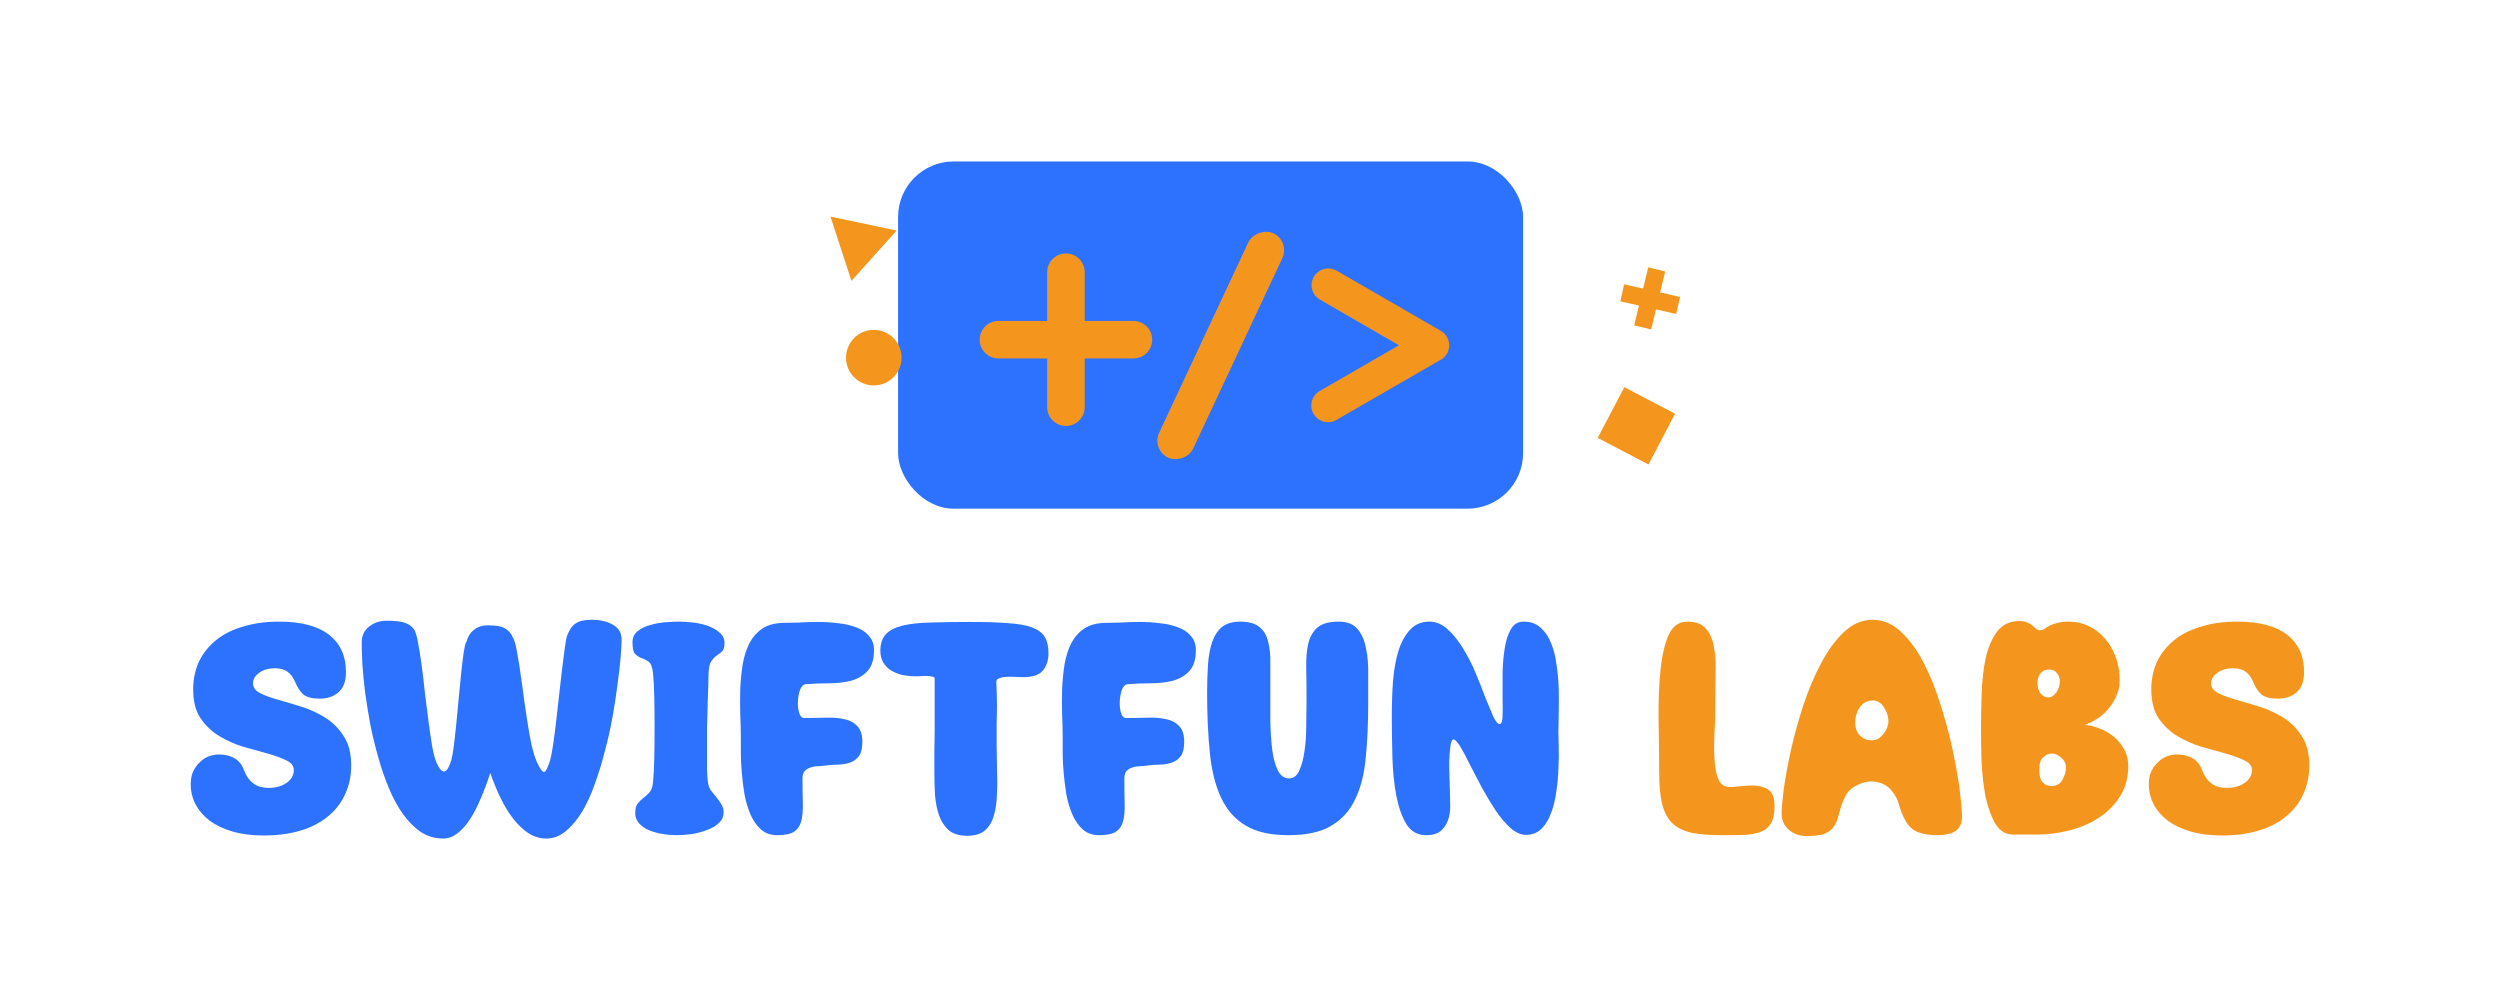 <?xml version="1.0" encoding="UTF-8" standalone="no"?>
<svg
   width="1440"
   height="576"
   viewBox="0 0 1440 576"
   fill="none"
   version="1.1"
   id="svg22"
   sodipodi:docname="SwiftFunLabs.svg"
   inkscape:version="1.3.2 (091e20e, 2023-11-25)"
   xmlns:inkscape="http://www.inkscape.org/namespaces/inkscape"
   xmlns:sodipodi="http://sodipodi.sourceforge.net/DTD/sodipodi-0.dtd"
   xmlns="http://www.w3.org/2000/svg"
   xmlns:svg="http://www.w3.org/2000/svg">
  <sodipodi:namedview
     id="namedview22"
     pagecolor="#ffffff"
     bordercolor="#000000"
     borderopacity="0.25"
     inkscape:showpageshadow="2"
     inkscape:pageopacity="0.0"
     inkscape:pagecheckerboard="0"
     inkscape:deskcolor="#d1d1d1"
     inkscape:zoom="0.36875"
     inkscape:cx="718.64407"
     inkscape:cy="318.64407"
     inkscape:window-width="1440"
     inkscape:window-height="782"
     inkscape:window-x="0"
     inkscape:window-y="25"
     inkscape:window-maximized="0"
     inkscape:current-layer="svg22" />
  <g
     id="g22"
     transform="translate(0.001,-32)">
    <g
       filter="url(#filter0_i_489_7834)"
       id="g4">
      <rect
         x="541.299"
         y="125"
         width="360"
         height="200"
         rx="32"
         fill="#2c72ff"
         id="rect1" />
      <g
         filter="url(#filter1_d_489_7834)"
         id="g3">
        <rect
           x="760.187"
           y="164.948"
           width="142.734"
           height="21.6"
           rx="10.8"
           transform="rotate(115.093,760.187,164.948)"
           fill="#f4961d"
           id="rect2" />
        <path
           fill-rule="evenodd"
           clip-rule="evenodd"
           d="m 620.179,182.788 c 0,-5.964 4.835,-10.8 10.8,-10.8 5.964,0 10.8,4.836 10.8,10.8 v 28.08 h 28.08 c 5.964,0 10.8,4.836 10.8,10.8 0,5.965 -4.836,10.8 -10.8,10.8 h -28.08 v 28.08 c 0,5.965 -4.836,10.8 -10.8,10.8 -5.965,0 -10.8,-4.835 -10.8,-10.8 v -28.08 h -28.08 c -5.965,0 -10.8,-4.835 -10.8,-10.8 0,-5.964 4.835,-10.8 10.8,-10.8 h 28.08 z"
           fill="#f4961d"
           id="path2" />
        <path
           fill-rule="evenodd"
           clip-rule="evenodd"
           d="m 777.27,198.593 c -4.604,-2.659 -6.182,-8.546 -3.523,-13.15 2.658,-4.604 8.545,-6.182 13.149,-3.523 l 60.023,34.654 c 4.604,2.658 6.181,8.545 3.523,13.149 -1.098,1.902 -2.746,3.287 -4.627,4.071 l -59.076,34.107 c -4.604,2.658 -10.491,1.08 -13.149,-3.524 -2.658,-4.604 -1.081,-10.491 3.523,-13.149 l 45.662,-26.363 z"
           fill="#f4961d"
           id="path3" />
      </g>
    </g>
    <circle
       cx="503.299"
       cy="238"
       r="16"
       fill="#f4961d"
       id="circle4" />
    <rect
       x="935.616"
       y="255"
       width="33"
       height="33"
       transform="rotate(27.657,935.616,255)"
       fill="#f4961d"
       id="rect4" />
    <rect
       x="949.381"
       y="186"
       width="10.049"
       height="34.36"
       transform="rotate(13.628,949.381,186)"
       fill="#f4961d"
       id="rect5" />
    <rect
       x="967.701"
       y="203.04"
       width="10.049"
       height="33"
       transform="rotate(102.72,967.701,203.04)"
       fill="#f4961d"
       id="rect6" />
    <path
       d="m 478.338,156.735 38.127,8.066 -26.049,28.987 z"
       fill="#f4961d"
       id="path6" />
    <path
       d="m 1237.72,483.721 c 0,-2.828 0.47,-5.302 1.41,-7.422 1.06,-2.121 2.36,-3.888 3.89,-5.302 1.53,-1.531 3.24,-2.651 5.13,-3.357 2,-0.707 3.88,-1.061 5.65,-1.061 3.65,0 6.66,0.707 9.01,2.121 2.48,1.296 4.36,3.652 5.66,7.069 2.59,6.715 7.24,10.073 13.96,10.073 4.12,0 7.6,-0.943 10.42,-2.828 2.83,-2.003 4.25,-4.477 4.25,-7.422 0,-2.474 -1.48,-4.359 -4.42,-5.655 -2.83,-1.414 -6.36,-2.71 -10.6,-3.888 -4.25,-1.178 -8.9,-2.474 -13.97,-3.888 -5.06,-1.531 -9.72,-3.593 -13.96,-6.185 -4.24,-2.592 -7.83,-6.008 -10.78,-10.249 -2.82,-4.242 -4.24,-9.779 -4.24,-16.612 0,-5.891 1.12,-11.251 3.36,-16.081 2.36,-4.831 5.66,-8.954 9.9,-12.371 4.24,-3.416 9.42,-6.008 15.55,-7.775 6.12,-1.885 13.02,-2.828 20.67,-2.828 12.73,0 22.33,2.533 28.81,7.599 6.48,5.066 9.72,12.194 9.72,21.383 0,5.302 -1.42,9.189 -4.24,11.663 -2.83,2.475 -6.42,3.712 -10.78,3.712 -4.36,0 -7.48,-0.766 -9.37,-2.298 -1.88,-1.531 -3.53,-4.005 -4.95,-7.422 -1.18,-2.71 -2.65,-4.654 -4.41,-5.832 -1.77,-1.296 -4.13,-1.944 -7.07,-1.944 -3.77,0 -6.84,0.884 -9.19,2.651 -2.36,1.65 -3.54,3.652 -3.54,6.009 0,2.356 1.36,4.241 4.07,5.655 2.82,1.413 6.36,2.709 10.6,3.887 4.24,1.179 8.78,2.533 13.61,4.065 4.83,1.531 9.36,3.652 13.6,6.362 4.25,2.709 7.72,6.244 10.43,10.603 2.83,4.241 4.24,9.837 4.24,16.788 0,6.126 -1.18,11.663 -3.53,16.612 -2.24,4.948 -5.54,9.189 -9.9,12.723 -4.24,3.535 -9.48,6.244 -15.73,8.129 -6.24,1.885 -13.31,2.828 -21.2,2.828 -6.72,0 -12.73,-0.766 -18.03,-2.298 -5.18,-1.531 -9.54,-3.593 -13.07,-6.185 -3.54,-2.709 -6.25,-5.831 -8.13,-9.366 -1.89,-3.652 -2.83,-7.54 -2.83,-11.663 z"
       fill="#f4961d"
       id="path7" />
    <path
       d="m 1159.62,512.702 c -4.36,0 -7.78,-2.061 -10.25,-6.185 -2.48,-4.241 -4.36,-9.425 -5.66,-15.551 -1.18,-6.126 -1.94,-12.606 -2.3,-19.439 -0.23,-6.833 -0.35,-12.9 -0.35,-18.202 0,-6.833 0.12,-13.961 0.35,-21.383 0.24,-7.54 1,-14.432 2.3,-20.676 1.41,-6.244 3.59,-11.369 6.54,-15.374 3.06,-4.124 7.42,-6.185 13.08,-6.185 1.76,0 3.24,0.294 4.41,0.883 1.18,0.471 2.18,1.06 3.01,1.767 0.82,0.707 1.53,1.355 2.12,1.944 0.71,0.471 1.41,0.707 2.12,0.707 0.94,0 1.77,-0.236 2.47,-0.707 0.83,-0.589 1.77,-1.178 2.83,-1.767 1.06,-0.589 2.48,-1.119 4.24,-1.59 1.77,-0.589 4.18,-0.884 7.25,-0.884 3.89,0 7.6,0.825 11.13,2.474 3.54,1.649 6.6,3.947 9.19,6.892 2.71,2.945 4.83,6.48 6.36,10.603 1.65,4.124 2.48,8.718 2.48,13.784 0,3.534 -0.71,6.715 -2.12,9.543 -1.3,2.827 -2.95,5.36 -4.95,7.599 -2.01,2.238 -4.18,4.064 -6.54,5.478 -2.36,1.414 -4.6,2.474 -6.72,3.181 3.07,0.118 6.07,0.825 9.02,2.121 3.06,1.178 5.77,2.768 8.13,4.771 2.35,2.003 4.3,4.418 5.83,7.245 1.53,2.828 2.29,5.95 2.29,9.366 0,6.598 -1.53,12.371 -4.59,17.319 -3.06,4.948 -7.07,9.071 -12.02,12.37 -4.95,3.299 -10.6,5.773 -16.96,7.422 -6.25,1.65 -12.55,2.474 -18.91,2.474 z m 20.14,-78.993 c 1.77,0 3.3,-0.942 4.6,-2.827 1.41,-1.885 2.12,-4.006 2.12,-6.362 0,-2.003 -0.59,-3.652 -1.77,-4.948 -1.06,-1.296 -2.53,-1.944 -4.42,-1.944 -2,0 -3.65,0.707 -4.95,2.121 -1.18,1.413 -1.76,3.298 -1.76,5.655 0,2.356 0.58,4.359 1.76,6.008 1.3,1.532 2.77,2.297 4.42,2.297 z m 1.59,51.072 c 3.06,0 5.24,-1.178 6.54,-3.534 1.41,-2.357 2.12,-4.772 2.12,-7.246 0,-2.121 -0.88,-3.947 -2.65,-5.478 -1.77,-1.65 -3.59,-2.474 -5.48,-2.474 -1.77,0 -3.41,0.707 -4.95,2.12 -1.53,1.296 -2.29,3.653 -2.29,7.069 0,3.77 0.7,6.303 2.12,7.599 1.41,1.296 2.94,1.944 4.59,1.944 z"
       fill="#f4961d"
       id="path8" />
    <path
       d="m 1115.45,513.056 c -4.01,0 -7.6,-0.589 -10.78,-1.767 -3.07,-1.178 -5.54,-3.534 -7.42,-7.069 -1.42,-2.709 -2.54,-5.537 -3.36,-8.482 -0.71,-2.946 -2.18,-5.773 -4.42,-8.483 -1.53,-1.767 -3.3,-3.063 -5.3,-3.888 -2,-0.824 -4.07,-1.237 -6.19,-1.237 -1.76,0 -3.53,0.295 -5.3,0.884 -1.77,0.589 -3.42,1.355 -4.95,2.297 -2.12,1.414 -3.71,3.122 -4.77,5.125 -0.94,1.885 -1.77,3.888 -2.47,6.009 -0.59,2.002 -1.18,4.064 -1.77,6.185 -0.47,2.003 -1.24,3.77 -2.3,5.301 -1.29,1.885 -3.06,3.299 -5.3,4.242 -2.24,0.942 -5.83,1.413 -10.78,1.413 -3.65,0 -6.95,-1.178 -9.89,-3.534 -2.83,-2.474 -4.25,-5.596 -4.25,-9.366 0,-2.828 0.42,-7.54 1.24,-14.138 0.94,-6.597 2.3,-14.019 4.07,-22.266 1.88,-8.247 4.24,-16.788 7.06,-25.624 2.95,-8.954 6.37,-17.083 10.25,-24.387 3.89,-7.422 8.31,-13.49 13.26,-18.202 4.95,-4.713 10.48,-7.069 16.61,-7.069 6.13,0 11.66,2.415 16.61,7.245 4.95,4.713 9.31,10.78 13.08,18.202 3.77,7.423 7.01,15.611 9.72,24.564 2.83,8.954 5.12,17.672 6.89,26.154 1.77,8.365 3.06,15.905 3.89,22.62 0.82,6.716 1.23,11.546 1.23,14.491 0,3.652 -1.11,6.362 -3.35,8.129 -2.24,1.768 -6.01,2.651 -11.31,2.651 z M 1087.7,446.61 c -0.23,-2.71 -1.18,-5.243 -2.82,-7.599 -1.65,-2.356 -3.72,-3.534 -6.19,-3.534 -3.06,0 -5.54,1.296 -7.42,3.888 -1.77,2.592 -2.65,5.537 -2.65,8.836 0,3.298 0.94,5.831 2.82,7.598 1.89,1.768 4.13,2.651 6.72,2.651 1.41,0 2.71,-0.353 3.89,-1.06 1.18,-0.825 2.18,-1.767 3,-2.828 0.94,-1.178 1.65,-2.474 2.12,-3.887 0.47,-1.414 0.65,-2.769 0.53,-4.065 z"
       fill="#f4961d"
       id="path9" />
    <path
       d="m 992.261,513.056 c -6.833,0 -12.606,-0.412 -17.318,-1.237 -4.595,-0.942 -8.365,-2.71 -11.31,-5.301 -2.828,-2.592 -4.889,-6.303 -6.185,-11.134 -1.178,-4.83 -1.767,-11.133 -1.767,-18.909 0,-9.896 -0.118,-19.91 -0.354,-30.042 -0.118,-10.249 0.236,-19.556 1.06,-27.921 0.825,-8.365 2.357,-15.198 4.595,-20.499 2.356,-5.302 6.009,-7.953 10.957,-7.953 4.948,0 8.541,1.414 10.779,4.242 2.357,2.709 3.888,6.302 4.595,10.779 0.825,4.359 1.119,9.366 0.884,15.021 -0.118,5.655 -0.177,11.369 -0.177,17.142 0,6.244 -0.177,12.37 -0.53,18.379 -0.236,5.89 -0.177,11.074 0.177,15.551 0.353,4.477 1.237,8.07 2.65,10.78 1.532,2.592 4.065,3.711 7.599,3.357 1.885,-0.235 3.774,-0.412 5.654,-0.53 2,-0.235 3.89,-0.353 5.66,-0.353 3.65,0 6.71,0.766 9.19,2.297 2.47,1.532 3.71,4.713 3.71,9.543 0,4.241 -0.65,7.481 -1.95,9.719 -1.18,2.239 -3,3.888 -5.48,4.948 -2.47,1.061 -5.59,1.709 -9.36,1.944 -3.65,0.118 -8.013,0.177 -13.079,0.177 z"
       fill="#f4961d"
       id="path10" />
    <path
       d="m 897.641,453.856 c 0,2.002 0.059,4.889 0.177,8.659 0.117,3.77 0.058,7.834 -0.177,12.193 -0.118,4.359 -0.53,8.836 -1.237,13.431 -0.589,4.477 -1.591,8.541 -3.004,12.193 -1.296,3.653 -3.122,6.657 -5.479,9.013 -2.356,2.356 -5.36,3.534 -9.012,3.534 -2.946,0 -5.95,-1.354 -9.013,-4.064 -2.945,-2.71 -5.773,-6.067 -8.482,-10.073 -2.71,-4.123 -5.361,-8.541 -7.953,-13.254 -2.474,-4.83 -4.771,-9.248 -6.892,-13.254 -2.002,-4.123 -3.829,-7.54 -5.478,-10.249 -1.649,-2.71 -2.945,-4.065 -3.888,-4.065 -0.824,0 -1.414,1.296 -1.767,3.888 -0.353,2.592 -0.589,5.537 -0.707,8.836 0,3.181 0.059,6.244 0.177,9.189 0.118,2.945 0.177,4.771 0.177,5.478 0,2.474 0.059,5.302 0.176,8.483 0.236,3.181 0,6.185 -0.707,9.012 -0.706,2.828 -2.061,5.243 -4.064,7.246 -1.885,2.003 -4.948,3.004 -9.189,3.004 -4.713,0 -8.424,-2.062 -11.134,-6.185 -2.591,-4.241 -4.535,-9.661 -5.831,-16.258 -1.296,-6.715 -2.062,-14.079 -2.298,-22.09 -0.235,-8.129 -0.353,-16.081 -0.353,-23.857 0,-7.186 0.236,-14.078 0.707,-20.676 0.589,-6.597 1.649,-12.37 3.181,-17.318 1.649,-5.066 3.887,-9.072 6.715,-12.017 2.827,-3.063 6.48,-4.595 10.957,-4.595 3.887,0 7.422,1.473 10.603,4.418 3.181,2.828 6.126,6.48 8.836,10.957 2.709,4.359 5.124,9.071 7.245,14.137 2.121,5.066 4.006,9.838 5.655,14.314 1.767,4.359 3.299,8.012 4.595,10.957 1.413,2.827 2.591,4.241 3.534,4.241 1.06,0 1.649,-1.414 1.767,-4.241 0.118,-2.945 0.118,-6.598 0,-10.957 0,-4.476 0,-9.248 0,-14.314 0.118,-5.066 0.53,-9.778 1.237,-14.137 0.707,-4.477 1.885,-8.129 3.535,-10.957 1.649,-2.945 4.123,-4.418 7.422,-4.418 4.005,0 7.245,1.178 9.719,3.535 2.592,2.238 4.595,5.183 6.009,8.836 1.531,3.652 2.591,7.834 3.181,12.547 0.706,4.594 1.119,9.248 1.237,13.96 0.117,4.713 0.117,9.249 0,13.608 -0.118,4.359 -0.177,8.129 -0.177,11.31 z"
       fill="#2c72ff"
       id="path11" />
    <path
       d="m 742.132,513.056 c -10.25,0 -18.438,-1.826 -24.564,-5.478 -6.126,-3.652 -10.839,-8.954 -14.137,-15.905 -3.299,-6.951 -5.479,-15.551 -6.539,-25.801 -1.06,-10.249 -1.59,-21.913 -1.59,-34.99 0,-6.008 0.176,-11.486 0.53,-16.435 0.353,-4.948 1.178,-9.248 2.474,-12.9 1.296,-3.652 3.181,-6.48 5.655,-8.482 2.592,-2.003 6.067,-3.005 10.426,-3.005 4.948,0 8.659,1.061 11.133,3.181 2.474,2.003 4.124,4.831 4.949,8.483 0.942,3.534 1.354,7.716 1.237,12.547 0,4.83 0,10.073 0,15.728 0,5.537 0,11.31 0,17.318 0.117,5.891 0.471,11.31 1.06,16.258 0.589,4.83 1.649,8.836 3.181,12.017 1.531,3.181 3.711,4.771 6.538,4.771 2.592,0 4.536,-1.472 5.832,-4.418 1.414,-2.945 2.415,-6.597 3.004,-10.956 0.707,-4.477 1.061,-9.307 1.061,-14.491 0.117,-5.302 0.176,-10.191 0.176,-14.668 0,-7.068 -0.059,-13.43 -0.176,-19.085 -0.118,-5.655 0.294,-10.427 1.237,-14.314 1.06,-4.006 2.886,-7.069 5.478,-9.19 2.592,-2.12 6.597,-3.181 12.017,-3.181 4.948,0 8.6,1.473 10.956,4.418 2.356,2.828 3.947,6.539 4.772,11.133 0.942,4.477 1.354,9.543 1.237,15.198 0,5.537 0,11.075 0,16.612 0,11.31 -0.472,21.618 -1.414,30.925 -0.825,9.308 -2.828,17.26 -6.009,23.857 -3.063,6.598 -7.657,11.723 -13.784,15.375 -6.008,3.652 -14.255,5.478 -24.74,5.478 z"
       fill="#2c72ff"
       id="path12" />
    <path
       d="m 632.972,513.056 c -3.652,0 -6.715,-1.06 -9.189,-3.181 -2.474,-2.238 -4.477,-5.066 -6.008,-8.482 -1.532,-3.535 -2.71,-7.422 -3.535,-11.664 -0.707,-4.359 -1.237,-8.6 -1.59,-12.723 -0.354,-4.242 -0.53,-8.129 -0.53,-11.664 0,-3.652 0,-6.479 0,-8.482 0,-4.124 -0.118,-8.6 -0.354,-13.431 -0.118,-4.83 -0.118,-9.66 0,-14.491 0.236,-4.948 0.707,-9.719 1.414,-14.314 0.825,-4.595 2.12,-8.659 3.888,-12.193 1.885,-3.535 4.418,-6.362 7.598,-8.483 3.299,-2.12 7.482,-3.181 12.547,-3.181 2.239,0 5.008,-0.059 8.306,-0.176 3.417,-0.236 7.01,-0.354 10.78,-0.354 3.888,0 7.717,0.236 11.487,0.707 3.888,0.353 7.363,1.119 10.426,2.297 3.181,1.061 5.714,2.71 7.599,4.948 2.003,2.121 3.004,4.89 3.004,8.306 0,5.419 -1.296,9.484 -3.888,12.194 -2.474,2.592 -5.655,4.418 -9.542,5.478 -3.888,0.942 -8.129,1.414 -12.724,1.414 -4.595,0 -9.013,0.176 -13.254,0.53 -1.296,0.118 -2.356,1.178 -3.181,3.181 -0.707,2.003 -1.119,4.241 -1.237,6.715 -0.118,2.356 0.118,4.536 0.707,6.539 0.589,2.002 1.532,3.004 2.827,3.004 4.477,0 8.719,-0.059 12.724,-0.177 4.006,-0.118 7.54,0.177 10.603,0.884 3.181,0.707 5.655,2.061 7.422,4.064 1.885,1.885 2.828,4.889 2.828,9.013 0,3.652 -0.648,6.362 -1.944,8.129 -1.296,1.767 -2.945,3.004 -4.948,3.711 -2.003,0.707 -4.124,1.119 -6.362,1.237 -2.238,0 -4.359,0.118 -6.362,0.353 -1.649,0.236 -3.357,0.413 -5.125,0.531 -1.767,0 -3.357,0.235 -4.771,0.706 -1.414,0.354 -2.592,1.002 -3.534,1.944 -0.943,0.943 -1.414,2.415 -1.414,4.418 0,5.42 0.059,10.191 0.177,14.314 0.117,4.124 -0.177,7.54 -0.884,10.25 -0.707,2.71 -2.121,4.771 -4.241,6.185 -2.003,1.296 -5.243,1.944 -9.72,1.944 z"
       fill="#2c72ff"
       id="path13" />
    <path
       d="m 556.921,513.41 c -4.359,0 -7.835,-1.061 -10.426,-3.181 -2.474,-2.239 -4.359,-5.125 -5.655,-8.66 -1.179,-3.534 -1.944,-7.481 -2.298,-11.84 -0.235,-4.477 -0.353,-9.012 -0.353,-13.607 0,-4.477 0,-8.659 0,-12.547 0.118,-4.006 0.177,-8.07 0.177,-12.193 0,-4.242 0,-8.66 0,-13.254 0,-4.595 0,-9.72 0,-15.375 0,-0.589 -0.531,-0.942 -1.591,-1.06 -1.06,-0.236 -2.238,-0.354 -3.534,-0.354 -1.296,0 -2.533,0.059 -3.711,0.177 -1.178,0 -1.944,0 -2.298,0 -2.474,0 -4.948,-0.235 -7.422,-0.707 -2.356,-0.589 -4.477,-1.413 -6.362,-2.474 -1.885,-1.178 -3.416,-2.709 -4.594,-4.594 -1.179,-1.885 -1.768,-4.183 -1.768,-6.892 0,-4.124 1.061,-7.305 3.181,-9.543 2.121,-2.239 5.302,-3.888 9.543,-4.948 4.359,-1.061 9.779,-1.65 16.258,-1.767 6.48,-0.236 14.079,-0.354 22.797,-0.354 8.718,0 15.963,0.236 21.736,0.707 5.891,0.353 10.544,1.178 13.961,2.474 3.416,1.296 5.832,3.122 7.245,5.478 1.414,2.356 2.121,5.479 2.121,9.366 0,4.006 -1.06,7.305 -3.181,9.897 -2.121,2.591 -5.949,3.887 -11.487,3.887 -1.413,0 -3.004,-0.059 -4.771,-0.176 -1.767,-0.118 -3.476,-0.118 -5.125,0 -1.531,0.117 -2.827,0.412 -3.888,0.883 -1.06,0.354 -1.59,1.002 -1.59,1.944 0.235,4.713 0.353,9.013 0.353,12.901 0,3.77 -0.059,7.539 -0.176,11.309 0,3.653 0,7.423 0,11.31 0,3.77 0.058,8.012 0.176,12.724 0.236,6.009 0.236,11.487 0,16.435 -0.118,4.948 -0.765,9.248 -1.944,12.9 -1.06,3.535 -2.827,6.303 -5.301,8.306 -2.356,1.885 -5.714,2.828 -10.073,2.828 z"
       fill="#2c72ff"
       id="path14" />
    <path
       d="m 447.585,513.056 c -3.652,0 -6.715,-1.06 -9.189,-3.181 -2.474,-2.238 -4.477,-5.066 -6.009,-8.482 -1.531,-3.535 -2.709,-7.422 -3.534,-11.664 -0.707,-4.359 -1.237,-8.6 -1.59,-12.723 -0.354,-4.242 -0.531,-8.129 -0.531,-11.664 0,-3.652 0,-6.479 0,-8.482 0,-4.124 -0.117,-8.6 -0.353,-13.431 -0.118,-4.83 -0.118,-9.66 0,-14.491 0.236,-4.948 0.707,-9.719 1.414,-14.314 0.824,-4.595 2.12,-8.659 3.888,-12.193 1.885,-3.535 4.418,-6.362 7.598,-8.483 3.299,-2.12 7.482,-3.181 12.547,-3.181 2.239,0 5.007,-0.059 8.306,-0.176 3.417,-0.236 7.01,-0.354 10.78,-0.354 3.888,0 7.717,0.236 11.487,0.707 3.887,0.353 7.363,1.119 10.426,2.297 3.181,1.061 5.714,2.71 7.599,4.948 2.003,2.121 3.004,4.89 3.004,8.306 0,5.419 -1.296,9.484 -3.888,12.194 -2.474,2.592 -5.655,4.418 -9.542,5.478 -3.888,0.942 -8.13,1.414 -12.724,1.414 -4.595,0 -9.013,0.176 -13.254,0.53 -1.296,0.118 -2.356,1.178 -3.181,3.181 -0.707,2.003 -1.119,4.241 -1.237,6.715 -0.118,2.356 0.118,4.536 0.707,6.539 0.589,2.002 1.531,3.004 2.827,3.004 4.477,0 8.718,-0.059 12.724,-0.177 4.006,-0.118 7.54,0.177 10.603,0.884 3.181,0.707 5.655,2.061 7.422,4.064 1.885,1.885 2.828,4.889 2.828,9.013 0,3.652 -0.648,6.362 -1.944,8.129 -1.296,1.767 -2.945,3.004 -4.948,3.711 -2.003,0.707 -4.124,1.119 -6.362,1.237 -2.238,0 -4.359,0.118 -6.362,0.353 -1.649,0.236 -3.358,0.413 -5.125,0.531 -1.767,0 -3.357,0.235 -4.771,0.706 -1.414,0.354 -2.592,1.002 -3.534,1.944 -0.943,0.943 -1.414,2.415 -1.414,4.418 0,5.42 0.059,10.191 0.176,14.314 0.118,4.124 -0.176,7.54 -0.883,10.25 -0.707,2.71 -2.121,4.771 -4.241,6.185 -2.003,1.296 -5.243,1.944 -9.72,1.944 z"
       fill="#2c72ff"
       id="path15" />
    <path
       d="m 389.23,513.056 c -2.357,0 -4.949,-0.236 -7.776,-0.707 -2.71,-0.471 -5.243,-1.178 -7.599,-2.12 -2.238,-0.943 -4.123,-2.239 -5.655,-3.888 -1.531,-1.65 -2.297,-3.593 -2.297,-5.832 0,-2.71 0.471,-4.595 1.413,-5.655 0.943,-1.178 2.003,-2.238 3.181,-3.181 1.296,-0.942 2.474,-2.003 3.535,-3.181 1.178,-1.296 1.885,-3.357 2.12,-6.185 0.354,-3.181 0.589,-7.658 0.707,-13.43 0.118,-5.773 0.177,-11.723 0.177,-17.849 0,-6.244 -0.059,-12.193 -0.177,-17.848 -0.118,-5.773 -0.353,-10.191 -0.707,-13.254 -0.353,-3.535 -1.178,-5.773 -2.474,-6.716 -1.296,-0.942 -2.65,-1.649 -4.064,-2.12 -1.296,-0.471 -2.533,-1.237 -3.711,-2.298 -1.061,-1.06 -1.591,-3.357 -1.591,-6.892 0,-2.709 1.002,-4.83 3.004,-6.361 2.003,-1.65 4.418,-2.828 7.246,-3.535 2.827,-0.824 5.714,-1.355 8.659,-1.59 3.063,-0.236 5.655,-0.354 7.776,-0.354 2.474,0 5.242,0.177 8.305,0.53 3.064,0.354 5.891,1.002 8.483,1.944 2.71,0.943 4.948,2.239 6.715,3.888 1.885,1.532 2.828,3.535 2.828,6.009 0,2.238 -0.472,3.828 -1.414,4.771 -0.943,0.825 -2.003,1.649 -3.181,2.474 -1.06,0.707 -2.062,1.767 -3.004,3.181 -0.943,1.296 -1.473,3.652 -1.591,7.069 0,1.413 -0.059,3.77 -0.176,7.068 -0.118,3.181 -0.236,6.833 -0.354,10.957 -0.118,4.123 -0.235,8.482 -0.353,13.077 0,4.595 0,9.013 0,13.254 0,4.123 0,7.834 0,11.133 0.118,3.299 0.294,5.714 0.53,7.246 0.236,1.767 0.825,3.357 1.767,4.771 1.06,1.296 2.121,2.592 3.181,3.888 1.06,1.296 2.003,2.651 2.828,4.064 0.824,1.296 1.237,2.828 1.237,4.595 0,2.238 -0.825,4.182 -2.475,5.832 -1.649,1.649 -3.828,3.004 -6.538,4.064 -2.592,1.06 -5.537,1.885 -8.836,2.474 -3.299,0.471 -6.539,0.707 -9.719,0.707 z"
       fill="#2c72ff"
       id="path16" />
    <path
       d="m 340.546,389 c 5.302,0 9.543,1.001 12.724,3.004 3.181,1.885 4.771,4.654 4.771,8.306 0,2.238 -0.176,5.596 -0.53,10.073 -0.353,4.359 -0.942,9.484 -1.767,15.374 -0.707,5.773 -1.649,12.017 -2.828,18.732 -1.178,6.598 -2.65,13.195 -4.417,19.793 -1.65,6.597 -3.594,12.959 -5.832,19.085 -2.121,6.127 -4.595,11.546 -7.422,16.259 -2.828,4.594 -5.95,8.305 -9.366,11.133 -3.417,2.827 -7.187,4.241 -11.31,4.241 -3.535,0 -6.892,-1.001 -10.073,-3.004 -3.063,-2.003 -5.95,-4.713 -8.659,-8.129 -2.71,-3.417 -5.184,-7.422 -7.423,-12.017 -2.238,-4.595 -4.241,-9.484 -6.008,-14.668 -1.649,5.184 -3.475,10.073 -5.478,14.668 -1.885,4.595 -3.947,8.6 -6.185,12.017 -2.239,3.416 -4.654,6.126 -7.246,8.129 -2.592,2.003 -5.301,3.004 -8.129,3.004 -4.712,0 -9.013,-1.237 -12.9,-3.711 -3.77,-2.592 -7.187,-6.008 -10.25,-10.25 -3.063,-4.241 -5.773,-9.189 -8.129,-14.844 -2.356,-5.655 -4.418,-11.605 -6.185,-17.849 -1.767,-6.244 -3.299,-12.547 -4.595,-18.908 -1.178,-6.48 -2.179,-12.665 -3.004,-18.556 -0.707,-6.008 -1.237,-11.486 -1.59,-16.435 -0.236,-5.066 -0.354,-9.248 -0.354,-12.547 0,-3.77 1.414,-6.774 4.241,-9.012 2.946,-2.239 6.244,-3.358 9.897,-3.358 4.948,0 8.541,0.412 10.779,1.237 2.239,0.707 4.006,2.003 5.302,3.888 0.707,1.06 1.414,3.417 2.12,7.069 0.707,3.652 1.414,8.011 2.121,13.077 0.707,5.066 1.355,10.544 1.944,16.435 0.707,5.772 1.414,11.368 2.121,16.788 0.707,5.301 1.413,10.073 2.12,14.314 0.825,4.241 1.65,7.245 2.474,9.013 3.181,7.186 6.009,6.656 8.483,-1.591 0.471,-1.649 0.942,-4.3 1.414,-7.952 0.471,-3.652 0.942,-7.835 1.413,-12.547 0.472,-4.713 0.943,-9.661 1.414,-14.844 0.471,-5.184 0.943,-10.014 1.414,-14.491 0.471,-4.477 0.942,-8.365 1.414,-11.664 0.471,-3.298 0.942,-5.419 1.413,-6.362 h 0.177 c 0.707,-2.945 2.121,-5.301 4.241,-7.068 2.239,-1.767 4.889,-2.651 7.953,-2.651 4.476,0 7.598,0.471 9.366,1.414 1.767,0.824 3.18,2.061 4.241,3.711 0.353,0.471 0.589,0.942 0.707,1.413 0.235,0.354 0.471,0.766 0.707,1.238 0.824,2.002 1.531,4.83 2.12,8.482 0.707,3.652 1.355,7.717 1.944,12.194 0.707,4.476 1.355,9.189 1.944,14.137 0.707,4.83 1.414,9.543 2.121,14.137 0.706,4.477 1.472,8.66 2.297,12.547 0.942,3.888 1.944,7.069 3.004,9.543 1.885,4.006 3.299,5.891 4.241,5.655 0.943,-0.353 2.062,-2.592 3.358,-6.715 0.471,-1.649 1.001,-4.359 1.59,-8.129 0.59,-3.888 1.179,-8.306 1.768,-13.254 0.589,-5.066 1.178,-10.309 1.767,-15.728 0.589,-5.537 1.178,-10.662 1.767,-15.374 0.589,-4.831 1.119,-8.954 1.59,-12.371 0.472,-3.534 0.884,-5.772 1.238,-6.715 1.295,-3.534 2.945,-5.949 4.948,-7.245 2.002,-1.414 5.007,-2.121 9.012,-2.121 z"
       fill="#2c72ff"
       id="path17" />
    <path
       d="m 109.858,483.721 c 0,-2.828 0.471,-5.302 1.413,-7.422 1.061,-2.121 2.357,-3.888 3.888,-5.302 1.532,-1.531 3.24,-2.651 5.125,-3.357 2.003,-0.707 3.888,-1.061 5.655,-1.061 3.652,0 6.656,0.707 9.013,2.121 2.474,1.296 4.359,3.652 5.655,7.069 2.591,6.715 7.245,10.073 13.96,10.073 4.124,0 7.599,-0.943 10.427,-2.828 2.827,-2.003 4.241,-4.477 4.241,-7.422 0,-2.474 -1.473,-4.359 -4.418,-5.655 -2.827,-1.414 -6.362,-2.71 -10.603,-3.888 -4.241,-1.178 -8.895,-2.474 -13.961,-3.888 -5.066,-1.531 -9.719,-3.593 -13.961,-6.185 -4.241,-2.592 -7.834,-6.008 -10.779,-10.249 -2.828,-4.242 -4.242,-9.779 -4.242,-16.612 0,-5.891 1.12,-11.251 3.358,-16.081 2.356,-4.831 5.655,-8.954 9.896,-12.371 4.242,-3.416 9.425,-6.008 15.551,-7.775 6.127,-1.885 13.019,-2.828 20.676,-2.828 12.724,0 22.326,2.533 28.806,7.599 6.479,5.066 9.719,12.194 9.719,21.383 0,5.302 -1.414,9.189 -4.241,11.663 -2.828,2.475 -6.421,3.712 -10.78,3.712 -4.359,0 -7.481,-0.766 -9.366,-2.298 -1.885,-1.531 -3.534,-4.005 -4.948,-7.422 -1.178,-2.71 -2.651,-4.654 -4.418,-5.832 -1.767,-1.296 -4.124,-1.944 -7.069,-1.944 -3.77,0 -6.833,0.884 -9.189,2.651 -2.356,1.65 -3.535,3.652 -3.535,6.009 0,2.356 1.355,4.241 4.065,5.655 2.827,1.413 6.362,2.709 10.603,3.887 4.241,1.179 8.777,2.533 13.607,4.065 4.831,1.531 9.366,3.652 13.608,6.362 4.241,2.709 7.716,6.244 10.426,10.603 2.827,4.241 4.241,9.837 4.241,16.788 0,6.126 -1.178,11.663 -3.534,16.612 -2.239,4.948 -5.537,9.189 -9.896,12.723 -4.242,3.535 -9.484,6.244 -15.728,8.129 -6.244,1.885 -13.313,2.828 -21.206,2.828 -6.716,0 -12.724,-0.766 -18.026,-2.298 -5.183,-1.531 -9.542,-3.593 -13.077,-6.185 -3.534,-2.709 -6.244,-5.831 -8.129,-9.366 -1.885,-3.652 -2.827,-7.54 -2.827,-11.663 z"
       fill="#2c72ff"
       id="path18" />
  </g>
  <defs
     id="defs22">
    <filter
       id="filter0_i_489_7834"
       x="541.299"
       y="125"
       width="360"
       height="200"
       filterUnits="userSpaceOnUse"
       color-interpolation-filters="sRGB">
      <feFlood
         flood-opacity="0"
         result="BackgroundImageFix"
         id="feFlood18" />
      <feBlend
         mode="normal"
         in="SourceGraphic"
         in2="BackgroundImageFix"
         result="shape"
         id="feBlend18" />
      <feColorMatrix
         in="SourceAlpha"
         type="matrix"
         values="0 0 0 0 0 0 0 0 0 0 0 0 0 0 0 0 0 0 127 0"
         result="hardAlpha"
         id="feColorMatrix18" />
      <feOffset
         dx="-24"
         id="feOffset18" />
      <feComposite
         in2="hardAlpha"
         operator="arithmetic"
         k2="-1"
         k3="1"
         id="feComposite18"
         k1="0"
         k4="0" />
      <feColorMatrix
         type="matrix"
         values="0 0 0 0 0 0 0 0 0 0 0 0 0 0 0 0 0 0 0.1 0"
         id="feColorMatrix19" />
      <feBlend
         mode="normal"
         in2="shape"
         result="effect1_innerShadow_489_7834"
         id="feBlend19" />
    </filter>
    <filter
       id="filter1_d_489_7834"
       x="567.199"
       y="140.9"
       width="312.635"
       height="180.2"
       filterUnits="userSpaceOnUse"
       color-interpolation-filters="sRGB">
      <feFlood
         flood-opacity="0"
         result="BackgroundImageFix"
         id="feFlood19" />
      <feColorMatrix
         in="SourceAlpha"
         type="matrix"
         values="0 0 0 0 0 0 0 0 0 0 0 0 0 0 0 0 0 0 127 0"
         result="hardAlpha"
         id="feColorMatrix20" />
      <feOffset
         dx="7"
         dy="6"
         id="feOffset20" />
      <feGaussianBlur
         stdDeviation="10.55"
         id="feGaussianBlur20" />
      <feComposite
         in2="hardAlpha"
         operator="out"
         id="feComposite20" />
      <feColorMatrix
         type="matrix"
         values="0 0 0 0 0 0 0 0 0 0 0 0 0 0 0 0 0 0 0.25 0"
         id="feColorMatrix21" />
      <feBlend
         mode="normal"
         in2="BackgroundImageFix"
         result="effect1_dropShadow_489_7834"
         id="feBlend21" />
      <feBlend
         mode="normal"
         in="SourceGraphic"
         in2="effect1_dropShadow_489_7834"
         result="shape"
         id="feBlend22" />
    </filter>
  </defs>
</svg>
